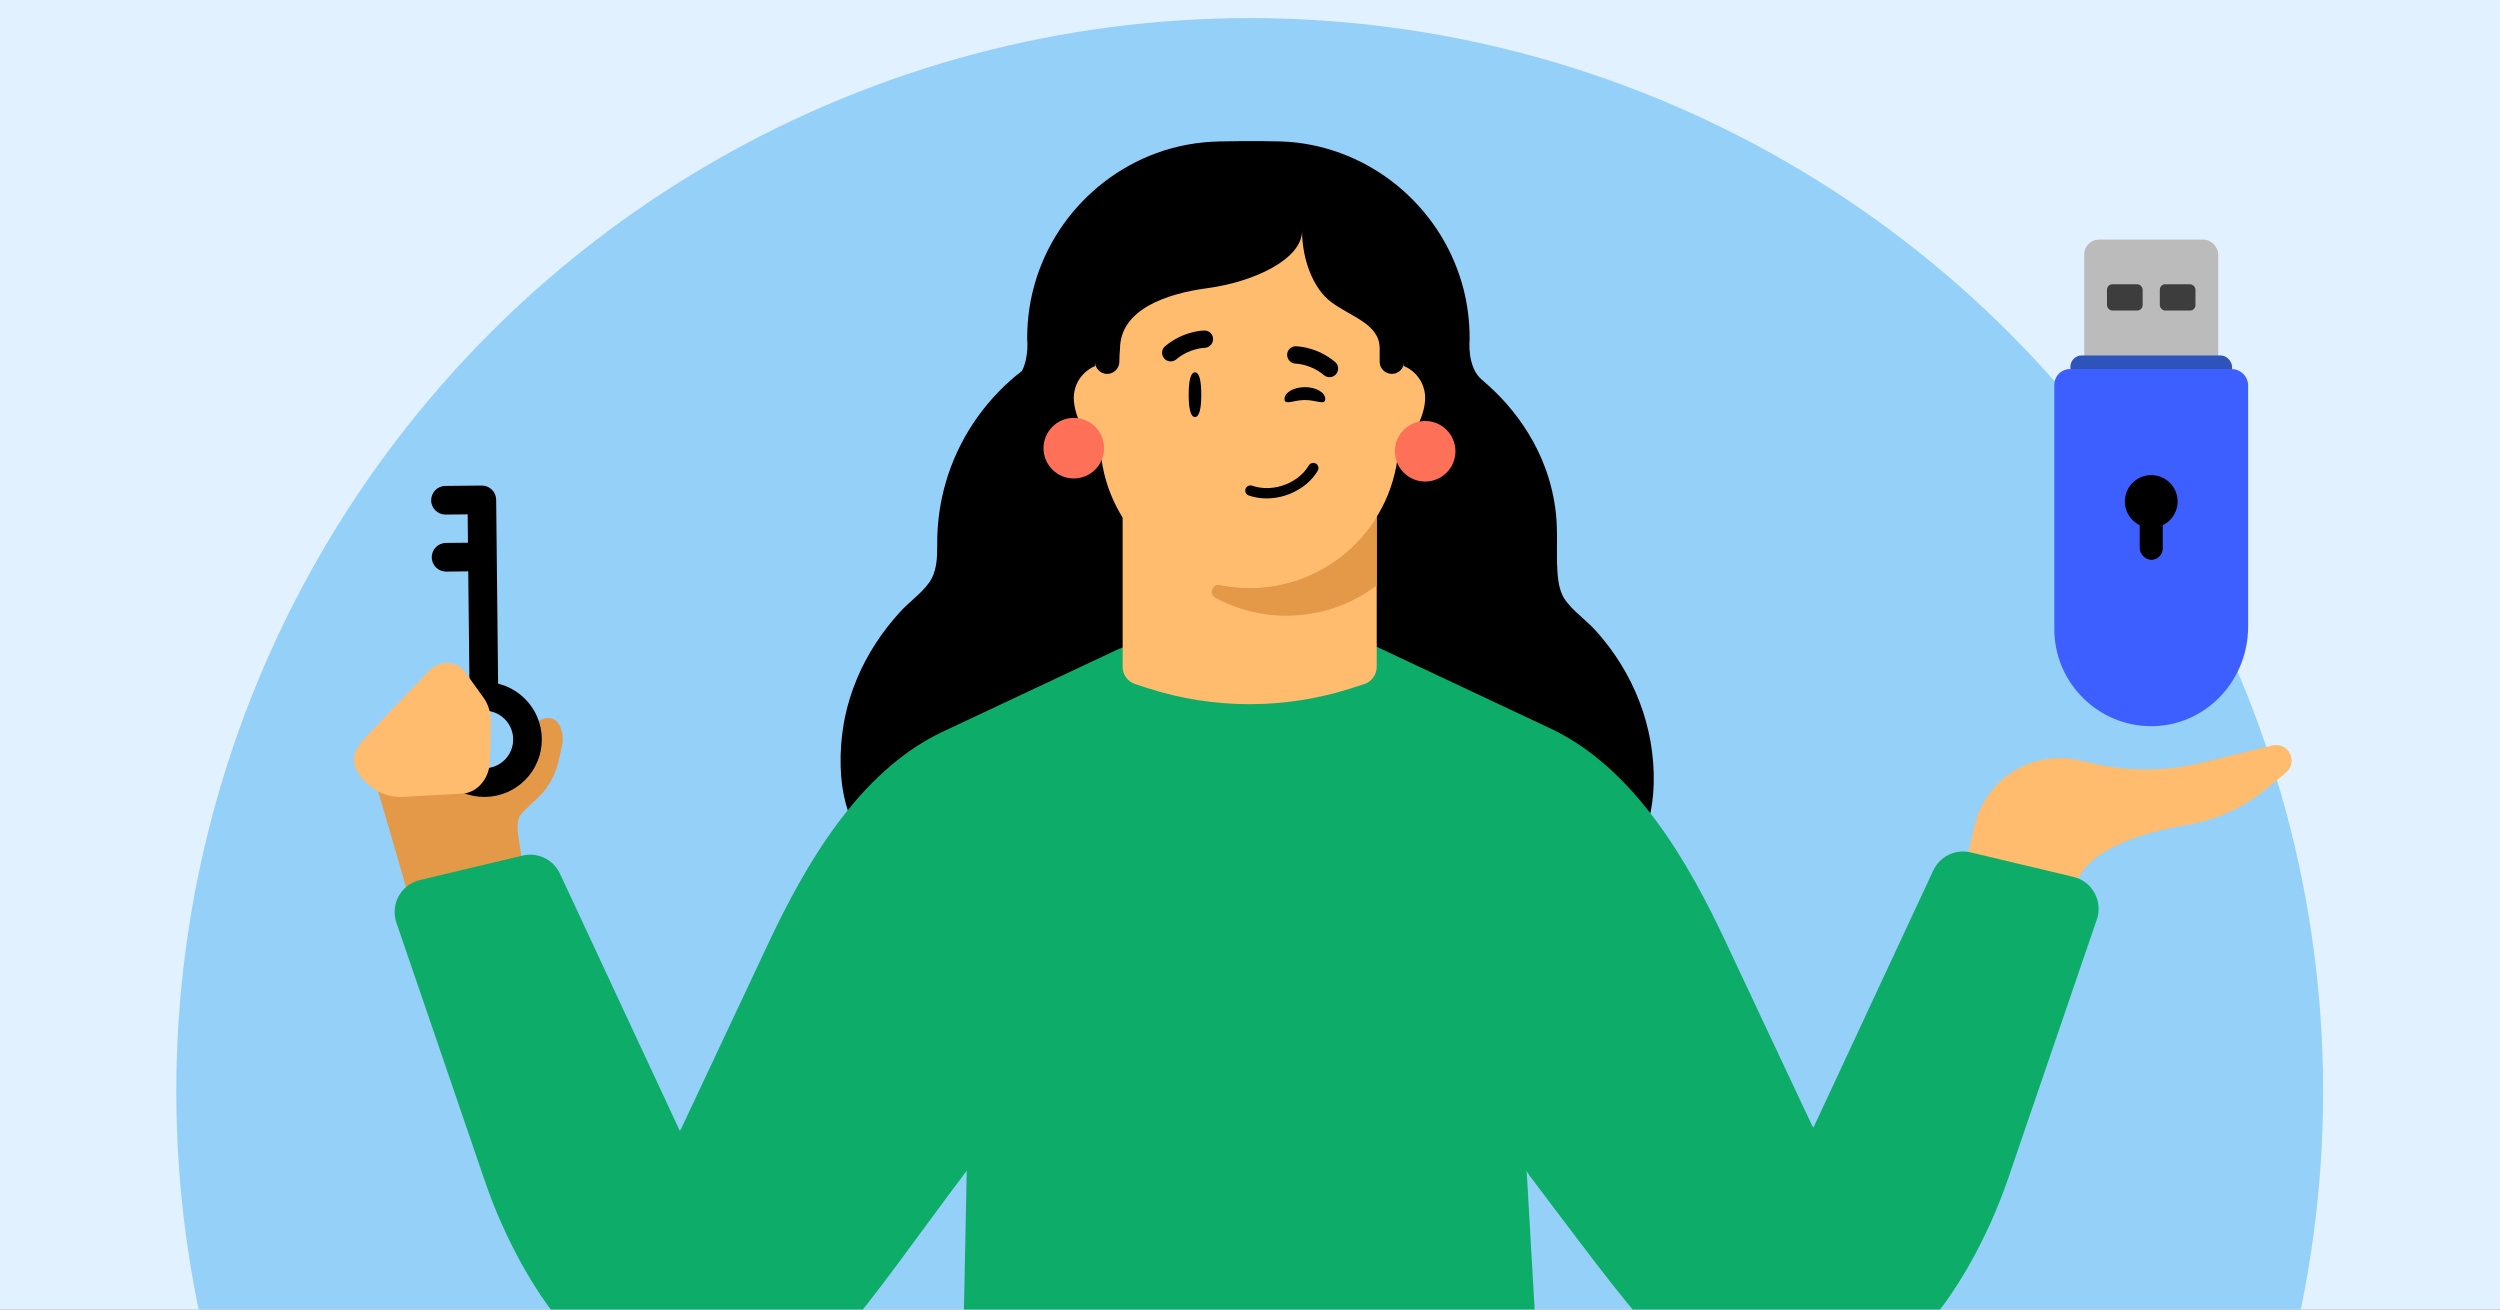 <svg viewBox="0 0 945 495" xmlns="http://www.w3.org/2000/svg" xmlns:xlink="http://www.w3.org/1999/xlink"><rect x="0" y="0" width="945" height="495" fill="#808080" stroke="none"/><clipPath id="clippath"><path d="M0 0H945V495H0Z"/></clipPath><g clip-path="url(#clippath)"><path d="M-2.98-37.77H1038.62V559.35H-2.98Z" fill="#e2f1ff"/><circle cx="472.39" cy="412.59" fill="#94d0f8" r="405.75"/><path d="m826.78 311.8c11.11-1.89 21.54-6.6 30.19-13.82l7.15-5.97c2.25-1.88 2.78-5.14 1.22-7.63h0c-1.34-2.15-3.92-3.2-6.38-2.6l-26.52 6.49c-13.6 3.33-27.78 3.42-41.42.27l-4.94-1.14c-17.82-4.12-35.61 7-39.72 24.82l-3.18 13.79 41.17 9.51c3.36-14.55 26.33-20.98 42.43-23.72Z" fill="#ffbc6e"/><path d="m593.64 229.21c-.48-.52-.95-1.05-1.39-1.59-2.74-3.38-3.3-7.67-3.56-11.88-.44-7.22.23-14.46-.55-21.63-.64-5.94-2.02-11.79-4.11-17.39-3.3-8.87-8.35-17.04-14.61-24.14-2.88-3.27-6.02-6.27-9.34-9.09-5.67-4.83-4.57-15.21-4.57-15.21v-.7c0-6.06-.74-12.11-2.22-17.98-1.82-7.24-4.75-14.19-8.65-20.56-3.85-6.28-8.63-11.99-14.13-16.89-5.52-4.91-11.77-9-18.48-12.08-6.87-3.15-14.21-5.23-21.71-6.15-4.18-.51-8.34-.52-12.54-.56-5.58-.06-11.16-.02-16.73.1-8.2.18-16.22 1.58-23.95 4.42-7.04 2.59-13.68 6.25-19.63 10.82-5.91 4.54-11.14 9.96-15.46 16.02-4.36 6.13-7.79 12.91-10.12 20.06-2.39 7.35-3.61 15.07-3.61 22.81v.7s.71 6.77-2 11.93c-1.5 1.16-2.96 2.36-4.38 3.62-6.08 5.41-11.37 11.72-15.62 18.66-4.31 7.04-7.55 14.72-9.56 22.73-1.63 6.49-2.45 13.18-2.45 19.88v.77c0 5.07-.1 10.34-3.23 14.58-2.96 4.03-7.36 7.07-10.75 10.77s-6.57 7.78-9.33 12.04c-5.52 8.53-9.55 18.02-11.6 27.98-.14.7-.28 1.41-.4 2.12-.95 5.39-1.34 10.87-1.2 16.34.95 39.33 35.22 57.59 78.35 57.54l15.71-91.83c4.61.52 9.4.78 14.31.78h91.53c4.21 0 8.31-.19 12.3-.58l16.79 98.16c43.13.05 77.4-18.2 78.35-57.54.52-21.51-7.62-42.09-22.02-57.96-2.91-3.21-6.5-5.89-9.45-9.05Z"/><path d="m184.9 294.45-.74.37-2.94-3.5c-.35-.42-.88-.63-1.42-.56l-36.08 4.26c-.99.12-1.63 1.09-1.36 2.05l20.43 70.23c.34 1.15 1.77 1.55 2.65.72l39.13-36.73c.52-.49-3.02 19.62-3.34 18.98l-5.29-33.95s-.9-5.36.52-7.84c.64-1.12 3.28-3.63 5.98-6.05 4.35-3.9 7.41-9.04 8.7-14.73l1.26-5.54c.6-2.66.31-5.44-.82-7.91 0 0-1.34-2.84-4.21-2.84 0 0-4.4-.13-5.14 3.53s-4.65 13.19-4.65 13.19l-5.32 6.18" fill="#e49948"/><path d="m198.11 281.07-3.37 8.06c-.1.24-.27.46-.48.62l-8.67 6.64" fill="#e49948"/><path d="m583.01 446.99c.15.72-.31.82-1.72-.06" fill="#dbc5ff"/><path d="m448.77 243.08h65.86c1.83 0 3.63.4 5.28 1.18l67.14 31.57c30.92 15.1 50.85 49.55 64.93 79.49 5.16 10.98 10.33 21.96 15.49 32.94 5.86 12.45 11.72 24.91 17.57 37.36.32.34.48.52.48.52l45.26-97.11c2.49-5.35 8.4-8.2 14.13-6.83l38.82 9.25c7.13 1.7 11.25 9.17 8.87 16.1l-33.27 97.19s0 .03-.01.04c-1.98 5.76-4.17 11.43-6.67 16.99-5.54 12.32-12.25 24.22-20.56 34.9-9.25 11.88-20.84 22.58-35.07 28.06-16.59 6.39-34.4 3.98-50.2-3.52-9.1-4.32-15.91-11.4-22.84-18.51-9.96-10.21-29.11-36.28-45.77-58.26" fill="#0eac69"/><path d="m584.87 275.98c-11.72-5.51-64.97-30.51-64.97-30.51-1.65-.78-3.45-1.18-5.28-1.18h-86.81c-1.83 0-3.63.4-5.28 1.18l-67.14 31.57c-30.92 15.1-50.85 49.55-64.93 79.49-5.16 10.98-10.33 21.96-15.49 32.94-5.86 12.45-11.72 24.91-17.57 37.36-.32.34-.48.52-.48.52l-45.26-97.11c-2.49-5.35-8.4-8.2-14.13-6.83l-38.82 9.25c-7.13 1.7-11.25 9.17-8.87 16.1l33.27 97.19s0 .03.01.04c1.98 5.76 4.17 11.43 6.67 16.99 5.54 12.32 12.25 24.22 20.56 34.9 9.25 11.88 20.84 22.58 35.07 28.06 16.59 6.39 34.4 3.98 50.2-3.52 9.1-4.32 15.91-11.4 22.84-18.51 9.96-10.21 30.31-39.39 46.97-61.38l-2.09 103.77h219.71l-8.69-151" fill="#0eac69"/><path d="m520.4 146.17v105.86c0 3-1.92 5.65-4.76 6.56l-4.82 1.56c-25.02 8.04-51.92 8.04-76.92 0l-4.78-1.56c-2.85-.92-4.76-3.56-4.76-6.53v-105.9h96.05-.01Z" fill="#ffbc6e"/><path d="m520.4 195.36v25.91c-9.49 7.24-21.33 11.47-34.14 11.47-9.72 0-18.86-2.43-26.85-6.78-2.6-1.41-1.12-5.43 1.78-4.87 3.61.74 7.34 1.13 11.16 1.13 20.27 0 38.11-10.73 48.06-26.86Z" fill="#e49948"/><g fill="#ffbc6e"><path d="m432 150.43c0-7.24-5.85-13.06-13.05-13.06s-13.06 5.83-13.06 13.06 5.85 18.99 13.06 18.99 13.05-11.8 13.05-18.99Z"/><path d="m538.71 150.43c0-7.24-5.85-13.06-13.06-13.06s-13.06 5.83-13.06 13.06 5.85 18.99 13.06 18.99 13.06-11.8 13.06-18.99Z"/><path d="m472.29 222.24c-30.31 0-55.21-23.93-56.42-54.19l-1.92-30.64c-1.33-33.15 25.18-60.75 58.34-60.75s59.66 27.6 58.34 60.75l-1.92 30.64c-1.21 30.26-26.11 54.19-56.43 54.19h-.01Z"/></g><path d="m454.08 149.19c0 4.67-.59 8.45-2.38 8.45s-2.38-3.78-2.38-8.45.59-8.45 2.38-8.45 2.38 3.78 2.38 8.45Z"/><path d="m457.26 130.78c.8-.62 1.3-1.57 1.29-2.63-.02-1.77-1.47-3.23-3.26-3.22-.35 0-7.91.1-14.86 5.92-1.39 1.15-1.57 3.18-.41 4.6 1.15 1.38 3.21 1.56 4.6.4 5.08-4.27 10.66-4.36 10.73-4.36.72-.01 1.38-.31 1.93-.71Z"/><path d="m487.82 136.74c-.8-.62-1.3-1.57-1.29-2.63.02-1.77 1.47-3.23 3.26-3.22.35 0 7.91.1 14.86 5.92 1.39 1.15 1.57 3.18.41 4.6-1.15 1.38-3.21 1.56-4.6.4-5.08-4.27-10.66-4.36-10.73-4.36-.72-.01-1.38-.31-1.93-.71Z"/><path d="m500.95 150.84c0 2.49-3.45.36-7.7.36s-7.7 2.13-7.7-.36 3.45-4.5 7.7-4.5 7.7 2.02 7.7 4.5Z"/><path d="m473.3 183.58c-1.12-.3-2.15.25-2.49 1.21-.36 1.01.18 2.14 1.19 2.49.47.16.95.31 1.43.44 9.17 2.46 20-1.85 24.69-9.79.26-.45.33-.98.2-1.49-.13-.51-.45-.93-.91-1.21-.15-.1-.31-.15-.49-.2-.86-.23-1.76.14-2.2.91-3.83 6.5-12.73 10.01-20.3 7.99-.38-.1-.77-.21-1.13-.36v.02s.02 0 .02 0Z"/><path d="m530.73 136.75v-13.38h-.04c0-32.22-26.15-58.38-58.39-58.38s-58.4 26.16-58.4 58.38v13.34c0 2.53 2.05 4.63 4.6 4.63s4.62-2.1 4.62-4.63c0-1.56.08-3.15.24-4.75 0-15.13 17.85-20.99 32.85-23 18.02-2.41 35.97-11.07 35.97-21.69 0 10.33 3.93 21.62 11.04 26.94 7.36 5.51 18.29 8.24 18.29 17.44v5.09c0 2.54 2.06 4.59 4.6 4.59s4.62-2.05 4.62-4.59Z"/><path d="m538.71 182.02c6.32 0 11.45-5.12 11.45-11.44s-5.12-11.45-11.45-11.45-11.44 5.12-11.44 11.45 5.12 11.44 11.44 11.44Z" fill="#ff7059"/><path d="m405.89 180.86c6.32 0 11.45-5.12 11.45-11.44s-5.12-11.45-11.45-11.45-11.44 5.12-11.44 11.45 5.12 11.44 11.44 11.44Z" fill="#ff7059"/><path d="m182.98 268.63c6.01-.06 10.94 4.76 11 10.77.06 6.01-4.76 10.94-10.77 11-6.01.06-10.94-4.76-11-10.77-.06-6.01 4.76-10.94 10.77-11Zm-.12-10.83c12-.13 21.82 9.49 21.95 21.49.13 12-9.49 21.82-21.49 21.95-11.99.13-21.82-9.49-21.95-21.49-.13-11.99 9.49-21.82 21.49-21.95Z" fill-rule="evenodd"/><path d="m182.94 265.44c2.99-.03 5.39-2.48 5.36-5.47l-.75-71.07c-.03-2.99-2.48-5.39-5.47-5.36l-13.74.14c-2.99.03-5.39 2.48-5.36 5.47.03 2.99 2.48 5.39 5.47 5.36l8.33-.09.11 10.72-8.33.09c-2.99.03-5.39 2.48-5.36 5.47.03 2.99 2.48 5.39 5.47 5.36l8.33-.09.47 44.11c.03 2.99 2.48 5.39 5.47 5.36Z" fill-rule="evenodd"/><path d="m137.79 279.16c8.42-8.84 24.14-25.34 24.14-25.34 4.28-4.48 10.63-4.28 14.02.42l6.79 9.43c1.95 2.71 2.96 6.2 2.84 9.86l-.45 14.54c-.19 6.26-4.8 11.59-10.26 11.89 0 0-22.49 1.26-22.49 1.26-4.15.23-8.22-.96-11.59-3.41-2.85-2.07-5.82-5.04-6.83-8.91-.95-3.64 1.47-7.26 3.83-9.73Z" fill="#ffbc6e"/><rect fill="#bbbbbb" height="70.77" rx="5.52" width="50.63" x="787.85" y="90.58"/><rect fill="#2e53bb" height="17.23" rx="4.29" width="61.11" x="782.61" y="134.36"/><path d="m849.79 145.77v91.09c0 21.53-17.64 39.01-39.12 37.55-18.99-1.29-34.13-17.24-34.13-36.54v-92.47c0-3.25 2.64-5.89 5.89-5.89h61.1c3.46 0 6.27 2.8 6.27 6.27Z" fill="#3e5fff"/><rect fill="#3d3d3d" height="9.95" rx="2.07" width="13.48" x="796.44" y="107.44"/><rect fill="#3d3d3d" height="9.95" rx="2.07" width="13.48" x="816.41" y="107.44"/><circle cx="813.17" cy="189.56" r="9.97"/><rect height="25.16" rx="4.35" width="8.71" x="808.81" y="186.45"/></g></svg>